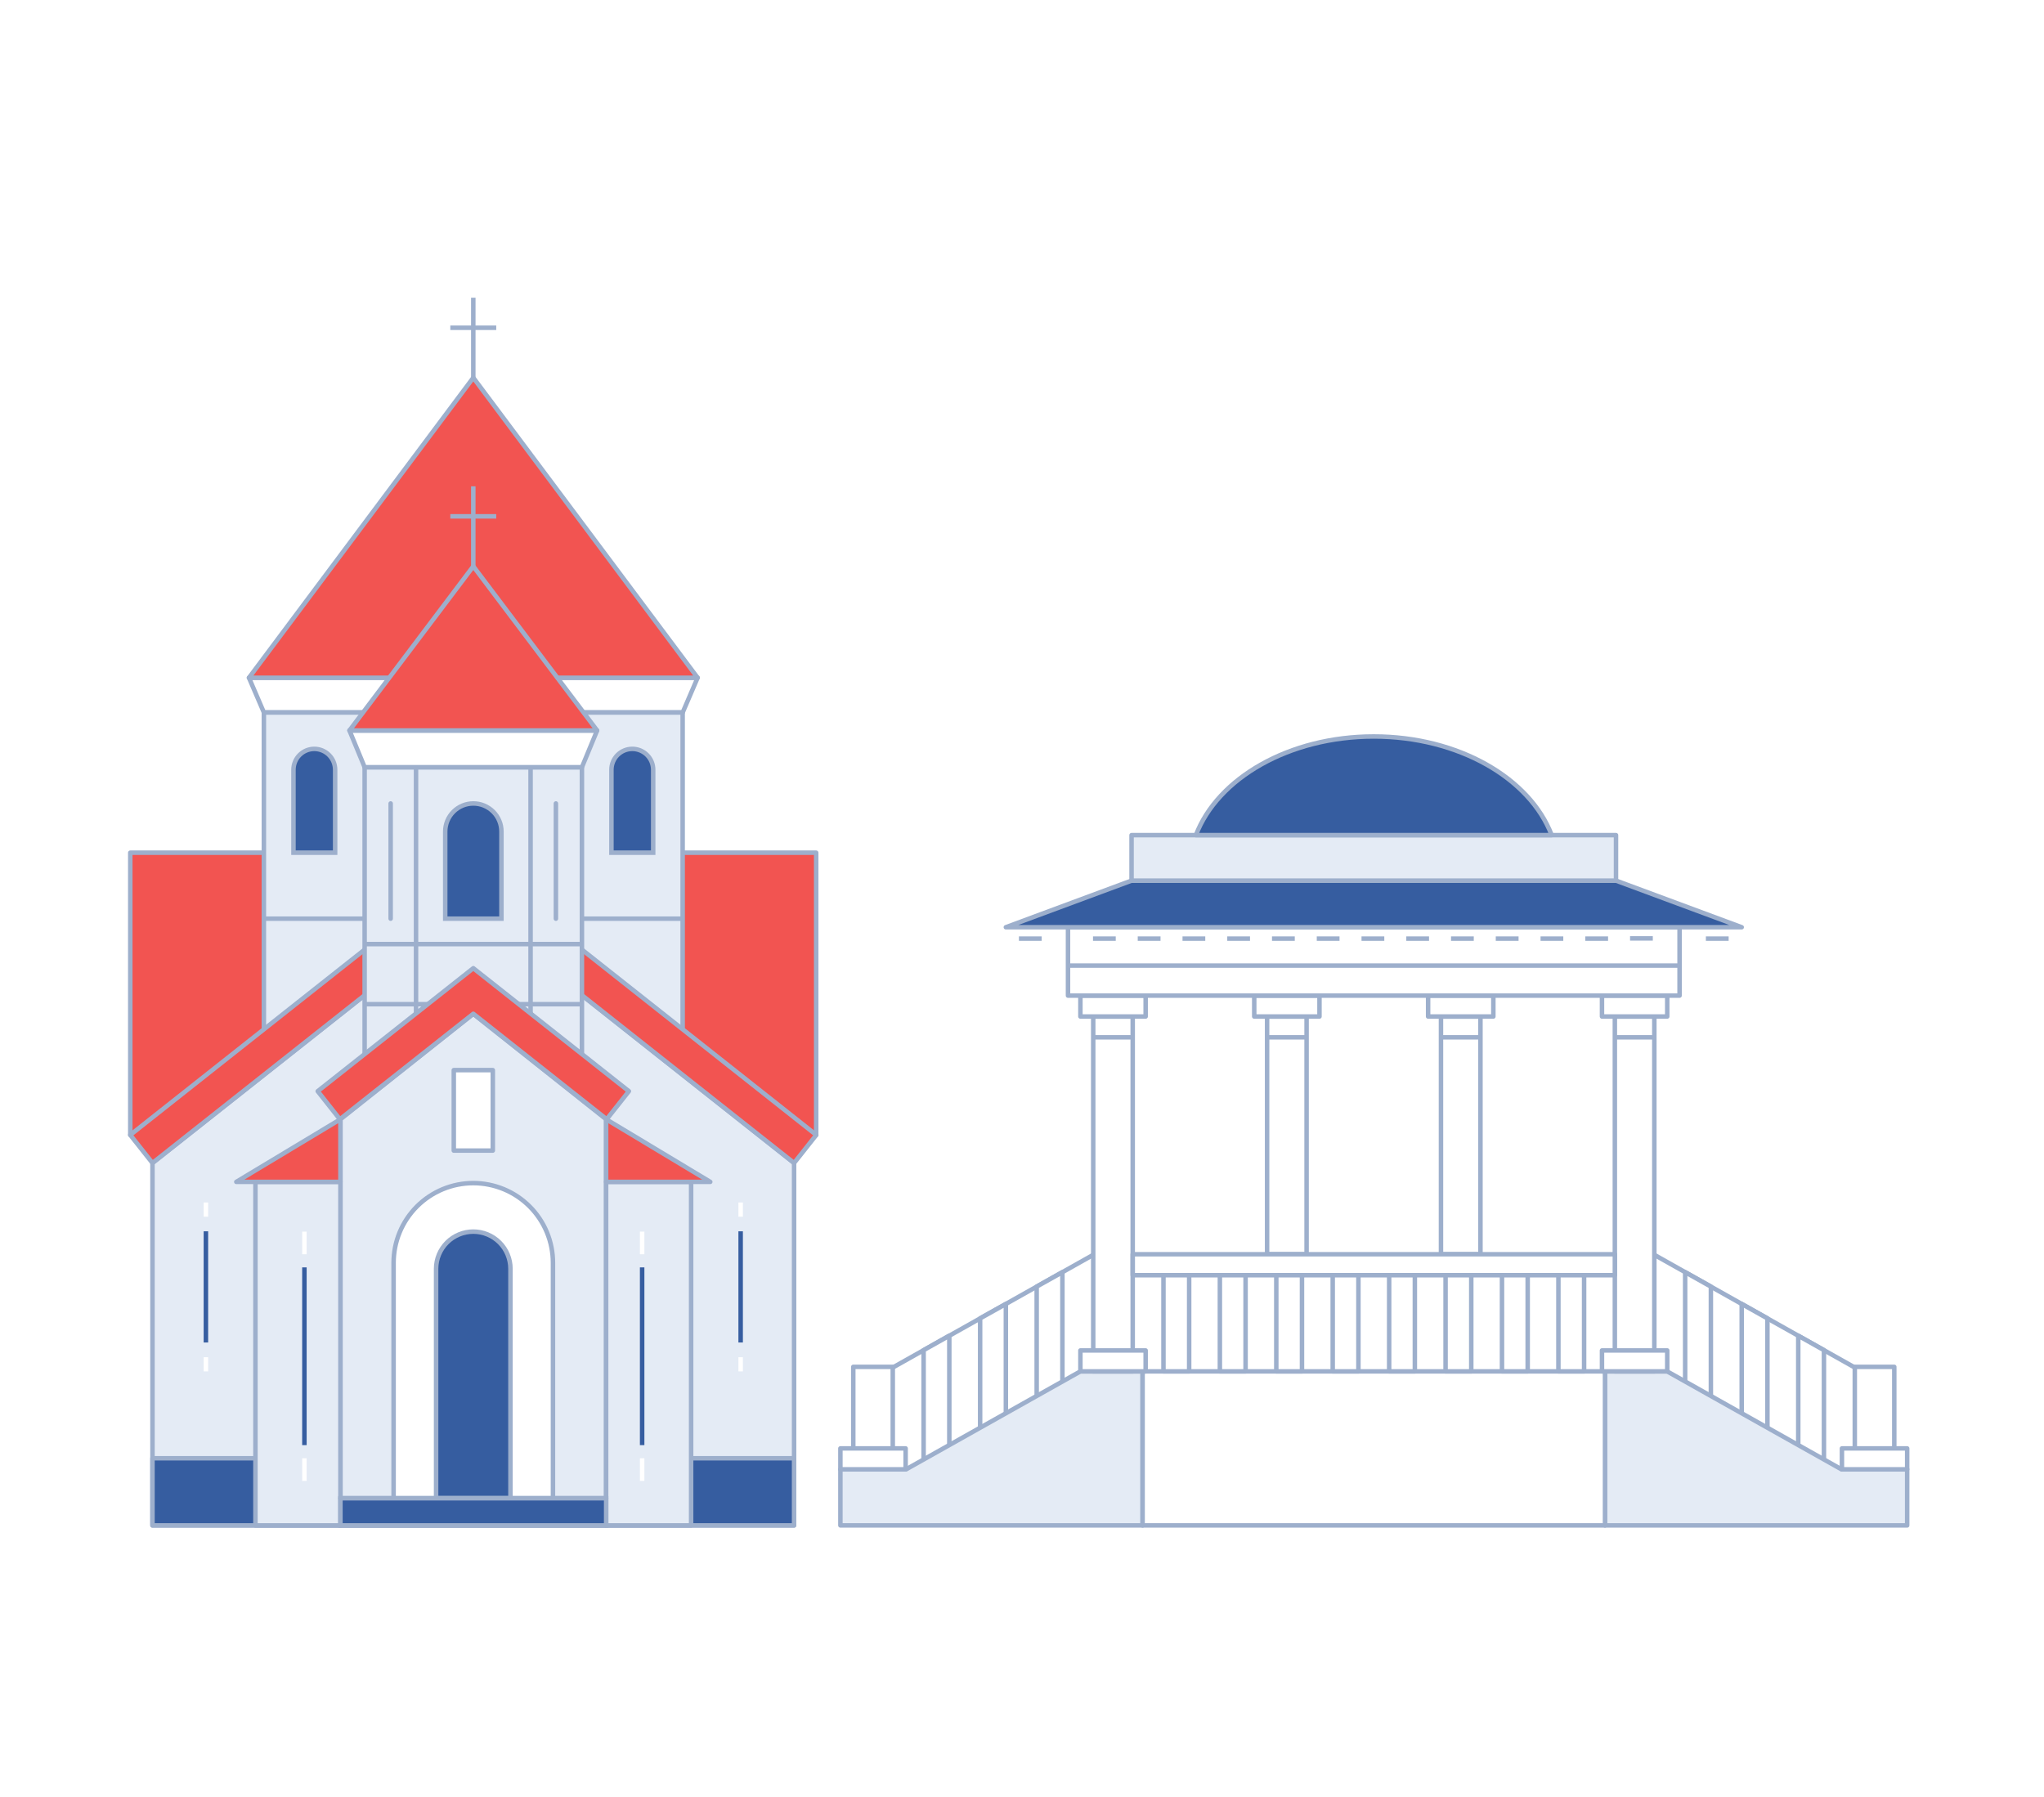 <svg width="273" height="240" viewBox="0 0 273 240" fill="none" xmlns="http://www.w3.org/2000/svg">
<g filter="url(#filter0_dd_202_2716)">
<g filter="url(#filter1_dd_202_2716)">
<path d="M219.913 162.257L251.059 179.765" stroke="#9DAFCC" stroke-width="0.6" stroke-linejoin="round"/>
<path d="M225.072 165.159V183.939H228.508V167.085L225.072 165.159Z" fill="white" stroke="#9DAFCC" stroke-width="0.6" stroke-linejoin="round"/>
<path d="M232.624 169.404V188.179H236.06V171.329L232.624 169.404Z" fill="white" stroke="#9DAFCC" stroke-width="0.6" stroke-linejoin="round"/>
<path d="M240.177 173.644V191.836H243.609V175.574L240.177 173.644Z" fill="white" stroke="#9DAFCC" stroke-width="0.6" stroke-linejoin="round"/>
<path d="M245.949 191.491L222.669 178.409H214.361V198.982H254.725V191.491H245.949Z" fill="#E4EBF5" stroke="#9DAFCC" stroke-width="0.6" stroke-linejoin="round"/>
<path d="M253.003 177.804H247.729V191.491H253.003V177.804Z" fill="white" stroke="#9DAFCC" stroke-width="0.6" stroke-linejoin="round"/>
<path d="M254.725 188.696H246.011V191.491H254.725V188.696Z" fill="white" stroke="#9DAFCC" stroke-width="0.6" stroke-linejoin="round"/>
<path d="M147.056 162.257L115.91 179.765" stroke="#9DAFCC" stroke-width="0.6" stroke-linejoin="round"/>
<path d="M141.897 165.159V183.939H138.461V167.085L141.897 165.159Z" fill="white" stroke="#9DAFCC" stroke-width="0.6" stroke-linejoin="round"/>
<path d="M134.345 169.404V188.179H130.908V171.329L134.345 169.404Z" fill="white" stroke="#9DAFCC" stroke-width="0.6" stroke-linejoin="round"/>
<path d="M126.792 173.644V191.836H123.36V175.574L126.792 173.644Z" fill="white" stroke="#9DAFCC" stroke-width="0.6" stroke-linejoin="round"/>
<path d="M121.02 191.491L144.3 178.409H152.608V198.982H112.244V191.491H121.02Z" fill="#E4EBF5" stroke="#9DAFCC" stroke-width="0.6" stroke-linejoin="round"/>
<path d="M113.966 191.491H119.24V177.804H113.966V191.491Z" fill="white" stroke="#9DAFCC" stroke-width="0.6" stroke-linejoin="round"/>
<path d="M112.244 191.491H120.958V188.696H112.244V191.491Z" fill="white" stroke="#9DAFCC" stroke-width="0.6" stroke-linejoin="round"/>
<path d="M214.366 178.409H152.608V198.982H214.366V178.409Z" fill="white" stroke="#9DAFCC" stroke-width="0.6" stroke-linejoin="round"/>
<path d="M220.955 131.014H215.682V178.409H220.955V131.014Z" fill="white" stroke="#9DAFCC" stroke-width="0.6" stroke-linejoin="round"/>
<path d="M222.678 175.613H213.964V178.409H222.678V175.613Z" fill="white" stroke="#9DAFCC" stroke-width="0.6" stroke-linejoin="round"/>
<path d="M222.678 128.214H213.964V131.009H222.678V128.214Z" fill="white" stroke="#9DAFCC" stroke-width="0.6" stroke-linejoin="round"/>
<path d="M215.488 133.788H220.761" stroke="#9DAFCC" stroke-width="0.6" stroke-linejoin="round"/>
<path d="M151.287 131.014H146.013V178.409H151.287V131.014Z" fill="white" stroke="#9DAFCC" stroke-width="0.6" stroke-linejoin="round"/>
<path d="M153.014 175.613H144.3V178.409H153.014V175.613Z" fill="white" stroke="#9DAFCC" stroke-width="0.6" stroke-linejoin="round"/>
<path d="M153.014 128.214H144.3V131.009H153.014V128.214Z" fill="white" stroke="#9DAFCC" stroke-width="0.6" stroke-linejoin="round"/>
<path d="M145.824 133.788H151.097" stroke="#9DAFCC" stroke-width="0.6" stroke-linejoin="round"/>
<path d="M174.51 131.014H169.236V162.765H174.51V131.014Z" fill="white" stroke="#9DAFCC" stroke-width="0.6" stroke-linejoin="round"/>
<path d="M176.232 128.214H167.518V131.009H176.232V128.214Z" fill="white" stroke="#9DAFCC" stroke-width="0.6" stroke-linejoin="round"/>
<path d="M169.046 133.788H174.32" stroke="#9DAFCC" stroke-width="0.6" stroke-linejoin="round"/>
<path d="M197.733 131.014H192.459V162.765H197.733V131.014Z" fill="white" stroke="#9DAFCC" stroke-width="0.6" stroke-linejoin="round"/>
<path d="M199.455 128.214H190.741V131.009H199.455V128.214Z" fill="white" stroke="#9DAFCC" stroke-width="0.6" stroke-linejoin="round"/>
<path d="M192.265 133.788H197.543" stroke="#9DAFCC" stroke-width="0.6" stroke-linejoin="round"/>
<path d="M215.682 162.765H151.292V165.561H215.682V162.765Z" fill="white" stroke="#9DAFCC" stroke-width="0.6" stroke-linejoin="round"/>
<path d="M158.826 165.561H155.395V178.409H158.826V165.561Z" fill="white" stroke="#9DAFCC" stroke-width="0.6" stroke-linejoin="round"/>
<path d="M166.361 165.561H162.929V178.409H166.361V165.561Z" fill="white" stroke="#9DAFCC" stroke-width="0.6" stroke-linejoin="round"/>
<path d="M173.896 165.561H170.464V178.409H173.896V165.561Z" fill="white" stroke="#9DAFCC" stroke-width="0.6" stroke-linejoin="round"/>
<path d="M181.431 165.561H177.999V178.409H181.431V165.561Z" fill="white" stroke="#9DAFCC" stroke-width="0.6" stroke-linejoin="round"/>
<path d="M188.97 165.561H185.538V178.409H188.97V165.561Z" fill="white" stroke="#9DAFCC" stroke-width="0.6" stroke-linejoin="round"/>
<path d="M196.505 165.561H193.073V178.409H196.505V165.561Z" fill="white" stroke="#9DAFCC" stroke-width="0.6" stroke-linejoin="round"/>
<path d="M204.04 165.561H200.608V178.409H204.04V165.561Z" fill="white" stroke="#9DAFCC" stroke-width="0.6" stroke-linejoin="round"/>
<path d="M211.575 165.561H208.143V178.409H211.575V165.561Z" fill="white" stroke="#9DAFCC" stroke-width="0.6" stroke-linejoin="round"/>
<path d="M224.325 119.085H142.644V128.218H224.325V119.085Z" fill="white" stroke="#9DAFCC" stroke-width="0.6" stroke-linejoin="round"/>
<path d="M151.132 112.857L134.344 119.084H232.624L215.836 112.857H151.132Z" fill="#365DA0" stroke="#9DAFCC" stroke-width="0.6" stroke-linejoin="round"/>
<path d="M215.837 106.784H151.133V112.857H215.837V106.784Z" fill="#E4EBF5" stroke="#9DAFCC" stroke-width="0.6" stroke-linejoin="round"/>
<path d="M142.767 124.208H224.449" stroke="#9DAFCC" stroke-width="0.6" stroke-linejoin="round"/>
<path d="M207.242 106.784C204.353 99.187 194.813 93.605 183.485 93.605C172.156 93.605 162.616 99.187 159.727 106.784H207.242Z" fill="#365DA0" stroke="#9DAFCC" stroke-width="0.6" stroke-linejoin="round"/>
<path d="M139.128 120.604H136.089" stroke="#9DAFCC" stroke-width="0.6" stroke-linejoin="round"/>
<path d="M230.88 120.604H227.841" stroke="#9DAFCC" stroke-width="0.6" stroke-linejoin="round"/>
<path d="M149.021 120.604H145.983" stroke="#9DAFCC" stroke-width="0.6" stroke-linejoin="round"/>
<path d="M155.001 120.604H151.958" stroke="#9DAFCC" stroke-width="0.6" stroke-linejoin="round"/>
<path d="M160.977 120.604H157.938" stroke="#9DAFCC" stroke-width="0.6" stroke-linejoin="round"/>
<path d="M166.953 120.604H163.914" stroke="#9DAFCC" stroke-width="0.6" stroke-linejoin="round"/>
<path d="M172.933 120.604H169.89" stroke="#9DAFCC" stroke-width="0.6" stroke-linejoin="round"/>
<path d="M178.909 120.604H175.87" stroke="#9DAFCC" stroke-width="0.6" stroke-linejoin="round"/>
<path d="M184.889 120.604H181.846" stroke="#9DAFCC" stroke-width="0.6" stroke-linejoin="round"/>
<path d="M190.865 120.604H187.826" stroke="#9DAFCC" stroke-width="0.6" stroke-linejoin="round"/>
<path d="M196.84 120.604H193.802" stroke="#9DAFCC" stroke-width="0.6" stroke-linejoin="round"/>
<path d="M202.821 120.604H199.778" stroke="#9DAFCC" stroke-width="0.6" stroke-linejoin="round"/>
<path d="M208.796 120.604H205.758" stroke="#9DAFCC" stroke-width="0.6" stroke-linejoin="round"/>
<path d="M214.776 120.604H211.733" stroke="#9DAFCC" stroke-width="0.6" stroke-linejoin="round"/>
<path d="M220.752 120.577H217.714" stroke="#9DAFCC" stroke-width="0.6" stroke-linejoin="round"/>
<path d="M109.011 109.129H17.4V146.83H109.011V109.129Z" fill="#F25451" stroke="#9DAFCC" stroke-width="0.6" stroke-linecap="round" stroke-linejoin="round"/>
<path d="M33.252 85.761H93.173L91.181 90.398H35.244L33.252 85.761Z" fill="white" stroke="#9DAFCC" stroke-width="0.6" stroke-linecap="round" stroke-linejoin="round"/>
<path d="M91.176 90.403H35.243V140.011H91.176V90.403Z" fill="#E4EBF5" stroke="#9DAFCC" stroke-width="0.6" stroke-linecap="round" stroke-linejoin="round"/>
<path d="M41.974 95.261C41.237 95.263 40.53 95.558 40.009 96.08C39.489 96.603 39.196 97.31 39.196 98.048V109.129H44.761V98.048C44.761 97.309 44.468 96.6 43.945 96.077C43.422 95.555 42.714 95.261 41.974 95.261Z" fill="#365DA0" stroke="#9DAFCC" stroke-width="0.6" stroke-miterlimit="10" stroke-linecap="round"/>
<path d="M84.45 95.261C83.711 95.261 83.002 95.555 82.479 96.077C81.956 96.6 81.663 97.309 81.663 98.048V109.129H87.241V98.048C87.241 97.681 87.169 97.319 87.028 96.98C86.888 96.642 86.682 96.335 86.423 96.076C86.164 95.817 85.856 95.612 85.517 95.472C85.179 95.332 84.816 95.26 84.45 95.261Z" fill="#365DA0" stroke="#9DAFCC" stroke-width="0.6" stroke-miterlimit="10" stroke-linecap="round"/>
<path d="M63.214 45.684L33.252 85.761H93.173L63.214 45.684Z" fill="#F25451" stroke="#9DAFCC" stroke-width="0.6" stroke-linecap="round" stroke-linejoin="round"/>
<path d="M91.18 117.941H35.243" stroke="#9DAFCC" stroke-width="0.6" stroke-linejoin="round"/>
<path d="M20.364 198.982H106.06V150.575L63.214 116.691L20.364 150.575V198.982Z" fill="#E4EBF5" stroke="#9DAFCC" stroke-width="0.6" stroke-linecap="round" stroke-linejoin="round"/>
<path d="M109.024 146.83L63.232 110.618L63.214 110.6V110.605L63.21 110.6L63.192 110.618L17.4 146.83L20.364 150.575L63.214 116.691L106.06 150.575L109.024 146.83Z" fill="#F25451" stroke="#9DAFCC" stroke-width="0.6" stroke-linecap="round" stroke-linejoin="round"/>
<path d="M106.06 190.012H20.364V198.982H106.06V190.012Z" fill="#365DA0" stroke="#9DAFCC" stroke-width="0.6" stroke-linecap="round" stroke-linejoin="round"/>
<path d="M77.723 97.712H48.701V138.169H77.723V97.712Z" fill="#E4EBF5" stroke="#9DAFCC" stroke-width="0.6" stroke-linecap="round" stroke-linejoin="round"/>
<path d="M70.864 97.712H55.565V138.169H70.864V97.712Z" fill="#E4EBF5" stroke="#9DAFCC" stroke-width="0.6" stroke-linecap="round" stroke-linejoin="round"/>
<path d="M63.214 102.553C62.722 102.553 62.234 102.65 61.779 102.838C61.324 103.027 60.911 103.303 60.563 103.651C60.214 103.999 59.938 104.413 59.75 104.868C59.562 105.323 59.464 105.81 59.464 106.303V117.941H66.973V106.303C66.973 105.809 66.876 105.321 66.686 104.865C66.498 104.41 66.221 103.996 65.871 103.648C65.522 103.3 65.108 103.024 64.652 102.836C64.196 102.648 63.708 102.552 63.214 102.553Z" fill="#365DA0" stroke="#9DAFCC" stroke-width="0.6" stroke-miterlimit="10" stroke-linecap="round"/>
<path d="M48.701 121.337H77.723" stroke="#9DAFCC" stroke-width="0.6" stroke-linejoin="round"/>
<path d="M48.701 129.362H77.723" stroke="#9DAFCC" stroke-width="0.6" stroke-linejoin="round"/>
<path d="M74.247 102.553V117.941" stroke="#9DAFCC" stroke-width="0.6" stroke-linecap="round" stroke-linejoin="round"/>
<path d="M52.177 102.553V117.941" stroke="#9DAFCC" stroke-width="0.6" stroke-linecap="round" stroke-linejoin="round"/>
<path d="M80.956 198.982H45.468V144.732L63.214 130.643L80.956 144.732V198.982Z" fill="#E4EBF5" stroke="#9DAFCC" stroke-width="0.6" stroke-linecap="round" stroke-linejoin="round"/>
<path d="M83.995 140.987L63.214 124.557L42.434 140.987L45.393 144.732L63.214 130.643L81.031 144.732L83.995 140.987Z" fill="#F25451" stroke="#9DAFCC" stroke-width="0.6" stroke-linecap="round" stroke-linejoin="round"/>
<path d="M98.923 159.7V174.553" stroke="#365DA0" stroke-width="0.6" stroke-linejoin="round"/>
<path d="M98.923 155.849V157.744" stroke="white" stroke-width="0.6" stroke-linejoin="round"/>
<path d="M98.923 176.514V178.409" stroke="white" stroke-width="0.6" stroke-linejoin="round"/>
<path d="M27.501 159.7V174.553" stroke="#365DA0" stroke-width="0.6" stroke-linejoin="round"/>
<path d="M27.501 155.849V157.744" stroke="white" stroke-width="0.6" stroke-linejoin="round"/>
<path d="M27.501 176.514V178.409" stroke="white" stroke-width="0.6" stroke-linejoin="round"/>
<path d="M92.307 153.097H80.956V198.982H92.307V153.097Z" fill="#E4EBF5" stroke="#9DAFCC" stroke-width="0.6" stroke-linecap="round" stroke-linejoin="round"/>
<path d="M94.864 153.097H80.956V144.732L94.864 153.097Z" fill="#F25451" stroke="#9DAFCC" stroke-width="0.6" stroke-linecap="round" stroke-linejoin="round"/>
<path d="M85.766 164.519V188.258V164.519Z" fill="#365DA0"/>
<path d="M85.766 164.519V188.258" stroke="#365DA0" stroke-width="0.6" stroke-linejoin="round"/>
<path d="M85.766 159.74V162.765" stroke="white" stroke-width="0.6" stroke-linejoin="round"/>
<path d="M85.766 190.012V193.042" stroke="white" stroke-width="0.6" stroke-linejoin="round"/>
<path d="M34.117 198.982H45.468V153.097H34.117V198.982Z" fill="#E4EBF5" stroke="#9DAFCC" stroke-width="0.6" stroke-linecap="round" stroke-linejoin="round"/>
<path d="M31.56 153.097H45.468V144.732L31.56 153.097Z" fill="#F25451" stroke="#9DAFCC" stroke-width="0.6" stroke-linecap="round" stroke-linejoin="round"/>
<path d="M40.658 164.519V188.258V164.519Z" fill="#365DA0"/>
<path d="M40.658 164.519V188.258" stroke="#365DA0" stroke-width="0.6" stroke-linejoin="round"/>
<path d="M40.658 159.74V162.765" stroke="white" stroke-width="0.6" stroke-linejoin="round"/>
<path d="M40.658 190.012V193.042" stroke="white" stroke-width="0.6" stroke-linejoin="round"/>
<path d="M45.468 195.351H80.956" stroke="#9DAFCC" stroke-width="0.6" stroke-linecap="round" stroke-linejoin="round"/>
<path d="M65.82 138.169H60.608V148.915H65.82V138.169Z" fill="white" stroke="#9DAFCC" stroke-width="0.6" stroke-linecap="round" stroke-linejoin="round"/>
<path d="M63.214 153.261C61.816 153.261 60.432 153.536 59.141 154.071C57.849 154.606 56.676 155.39 55.688 156.378C54.699 157.367 53.915 158.54 53.38 159.831C52.845 161.123 52.57 162.507 52.57 163.905V195.351H73.854V163.905C73.854 161.083 72.733 158.376 70.738 156.38C68.743 154.384 66.037 153.262 63.214 153.261Z" fill="white" stroke="#9DAFCC" stroke-width="0.6" stroke-linecap="round" stroke-linejoin="round"/>
<path d="M63.214 159.74C61.899 159.74 60.638 160.261 59.707 161.189C58.776 162.117 58.25 163.376 58.245 164.691V195.338H68.178V164.691C68.175 163.377 67.65 162.117 66.72 161.189C65.789 160.261 64.528 159.74 63.214 159.74Z" fill="#365DA0" stroke="#9DAFCC" stroke-width="0.6" stroke-linecap="round" stroke-linejoin="round"/>
<path d="M77.723 97.712H48.701L46.674 92.805H79.75L77.723 97.712Z" fill="white" stroke="#9DAFCC" stroke-width="0.6" stroke-linecap="round" stroke-linejoin="round"/>
<path d="M63.214 70.877L46.674 92.805H79.75L63.214 70.877Z" fill="#F25451" stroke="#9DAFCC" stroke-width="0.6" stroke-linecap="round" stroke-linejoin="round"/>
<path d="M80.96 195.351H45.468V198.982H80.96V195.351Z" fill="#365DA0" stroke="#9DAFCC" stroke-width="0.6" stroke-miterlimit="10" stroke-linecap="round"/>
<path d="M63.214 45.684V35" stroke="#9DAFCC" stroke-width="0.6" stroke-linejoin="round"/>
<path d="M66.279 39.015H60.145" stroke="#9DAFCC" stroke-width="0.6" stroke-linejoin="round"/>
<path d="M63.214 70.877V60.188" stroke="#9DAFCC" stroke-width="0.6" stroke-linejoin="round"/>
<path d="M66.279 64.203H60.145" stroke="#9DAFCC" stroke-width="0.6" stroke-linejoin="round"/>
</g>
</g>
<defs>
<filter id="filter0_dd_202_2716" x="-11.911" y="-11.911" width="296.822" height="263.822" filterUnits="userSpaceOnUse" color-interpolation-filters="sRGB">
<feFlood flood-opacity="0" result="BackgroundImageFix"/>
<feColorMatrix in="SourceAlpha" type="matrix" values="0 0 0 0 0 0 0 0 0 0 0 0 0 0 0 0 0 0 127 0" result="hardAlpha"/>
<feOffset/>
<feGaussianBlur stdDeviation="5.956"/>
<feComposite in2="hardAlpha" operator="out"/>
<feColorMatrix type="matrix" values="0 0 0 0 0.569 0 0 0 0 0.741 0 0 0 0 0.867 0 0 0 1 0"/>
<feBlend mode="normal" in2="BackgroundImageFix" result="effect1_dropShadow_202_2716"/>
<feColorMatrix in="SourceAlpha" type="matrix" values="0 0 0 0 0 0 0 0 0 0 0 0 0 0 0 0 0 0 127 0" result="hardAlpha"/>
<feOffset dy="2.382"/>
<feGaussianBlur stdDeviation="2.978"/>
<feComposite in2="hardAlpha" operator="out"/>
<feColorMatrix type="matrix" values="0 0 0 0 0 0 0 0 0 0 0 0 0 0 0 0 0 0 0.1 0"/>
<feBlend mode="normal" in2="effect1_dropShadow_202_2716" result="effect2_dropShadow_202_2716"/>
<feBlend mode="normal" in="SourceGraphic" in2="effect2_dropShadow_202_2716" result="shape"/>
</filter>
<filter id="filter1_dd_202_2716" x="5.189" y="23.089" width="261.747" height="188.104" filterUnits="userSpaceOnUse" color-interpolation-filters="sRGB">
<feFlood flood-opacity="0" result="BackgroundImageFix"/>
<feColorMatrix in="SourceAlpha" type="matrix" values="0 0 0 0 0 0 0 0 0 0 0 0 0 0 0 0 0 0 127 0" result="hardAlpha"/>
<feOffset/>
<feGaussianBlur stdDeviation="5.956"/>
<feComposite in2="hardAlpha" operator="out"/>
<feColorMatrix type="matrix" values="0 0 0 0 0.569 0 0 0 0 0.741 0 0 0 0 0.867 0 0 0 1 0"/>
<feBlend mode="normal" in2="BackgroundImageFix" result="effect1_dropShadow_202_2716"/>
<feColorMatrix in="SourceAlpha" type="matrix" values="0 0 0 0 0 0 0 0 0 0 0 0 0 0 0 0 0 0 127 0" result="hardAlpha"/>
<feOffset dy="2.382"/>
<feGaussianBlur stdDeviation="2.978"/>
<feComposite in2="hardAlpha" operator="out"/>
<feColorMatrix type="matrix" values="0 0 0 0 0 0 0 0 0 0 0 0 0 0 0 0 0 0 0.1 0"/>
<feBlend mode="normal" in2="effect1_dropShadow_202_2716" result="effect2_dropShadow_202_2716"/>
<feBlend mode="normal" in="SourceGraphic" in2="effect2_dropShadow_202_2716" result="shape"/>
</filter>
</defs>
</svg>
